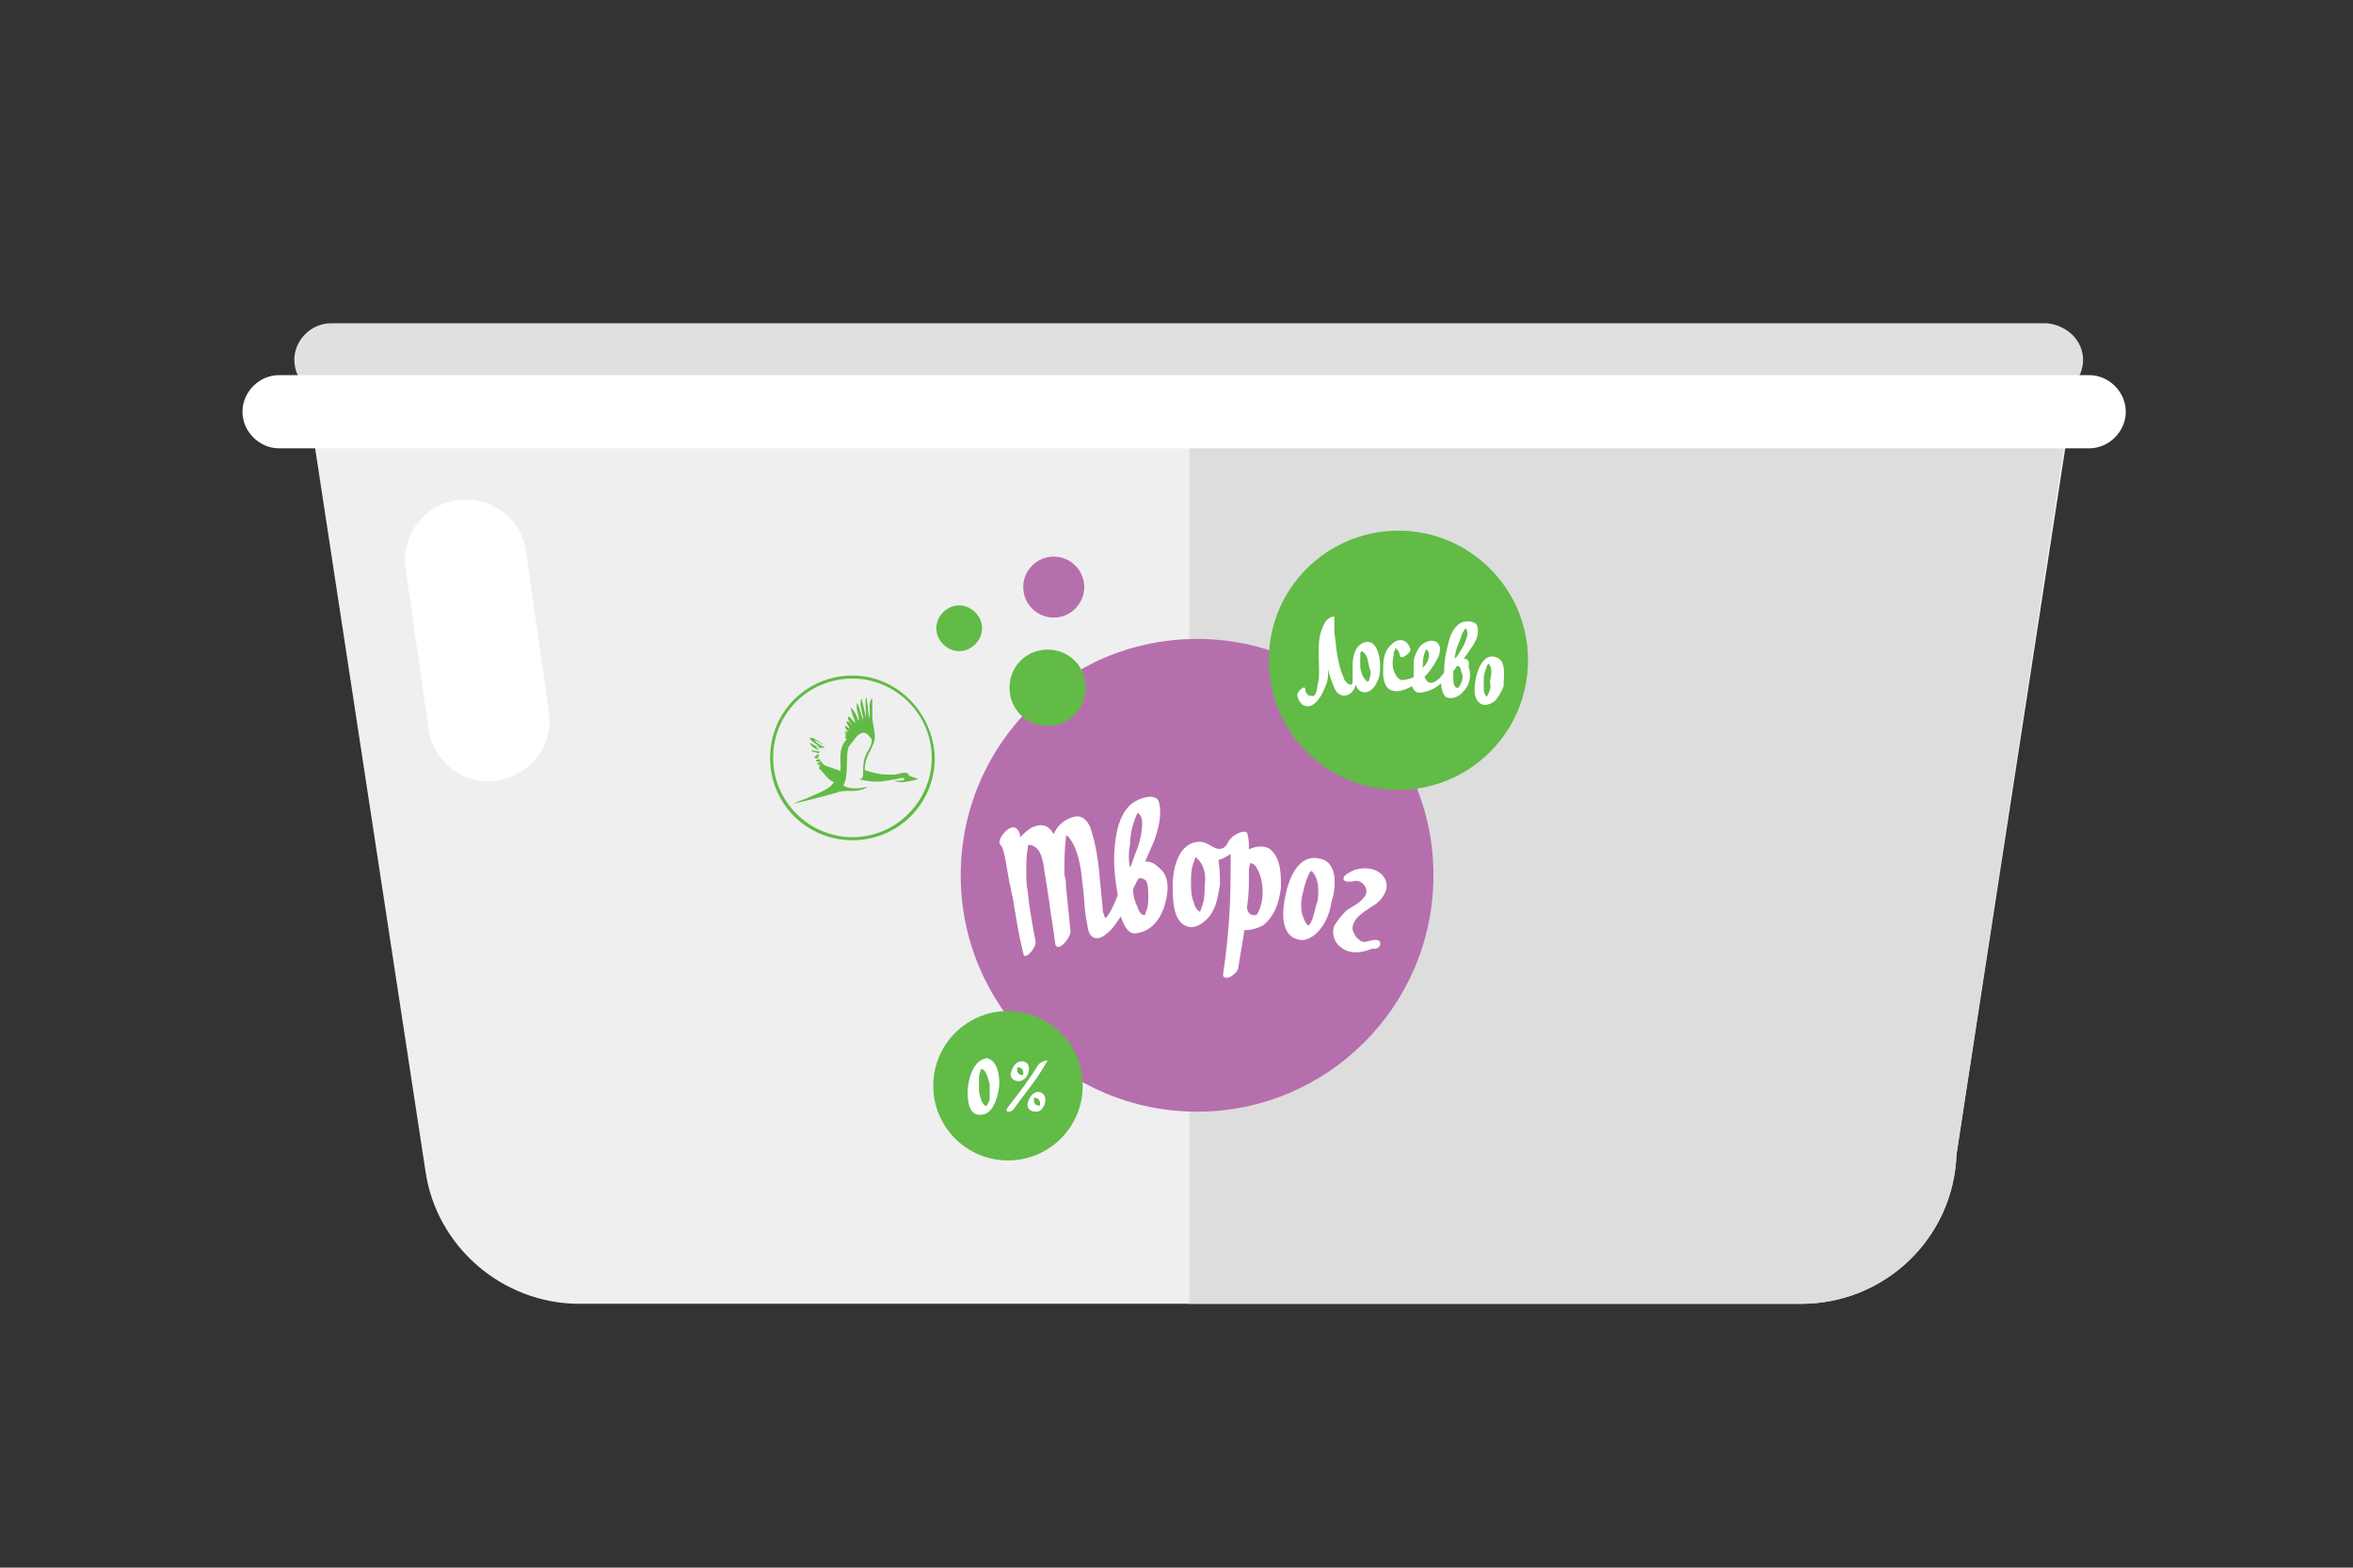 <?xml version="1.0" encoding="utf-8"?>
<!-- Generator: Adobe Illustrator 19.0.0, SVG Export Plug-In . SVG Version: 6.00 Build 0)  -->
<svg version="1.1" id="Layer_1" xmlns="http://www.w3.org/2000/svg" xmlns:xlink="http://www.w3.org/1999/xlink" x="0px" y="0px"
	 viewBox="0 0 154.3 102.8" style="enable-background:new 0 0 154.3 102.8;" xml:space="preserve">
<rect x="0" y="0" width="154.3" height="102.8" fill="#333333" stroke="none"/>
<style type="text/css">
	.st0{fill:#EFEFEF;}
	.st1{fill:#DDDDDD;}
	.st2{fill:#E0E0E0;}
	.st3{fill:#FFFFFF;}
	.st4{fill:#B66FAD;}
	.st5{fill:#62BA47;}
	.st6{fill:#62BA46;}
</style>
<path id="XMLID_101_" class="st0" d="M135.8,27h-17.6H111H45.1H38H20.3l7.6,49.8l0,0c0.7,4.9,5,8.7,10.1,8.7h80.1
	c5.5,0,10-4.3,10.2-9.8L135.8,27z"/>
<path id="XMLID_100_" class="st1" d="M118.1,27h-7.2H78v58.5h40.1c5.5,0,10-4.3,10.2-9.8l7.4-48.8h-17.6V27z"/>
<path id="XMLID_99_" class="st2" d="M136.6,23.6c0,1.3-1.1,2.4-2.4,2.4H21.7c-1.3,0-2.4-1.1-2.4-2.4l0,0c0-1.3,1.1-2.4,2.4-2.4
	h112.5C135.5,21.3,136.6,22.3,136.6,23.6L136.6,23.6z"/>
<path id="XMLID_98_" class="st3" d="M139.4,27c0,1.3-1.1,2.4-2.4,2.4H18.3c-1.3,0-2.4-1.1-2.4-2.4l0,0c0-1.3,1.1-2.4,2.4-2.4H137
	C138.3,24.6,139.4,25.7,139.4,27L139.4,27z"/>
<g id="XMLID_55_">
	<circle id="XMLID_97_" class="st4" cx="78.5" cy="57.4" r="15.5"/>
	<circle id="XMLID_96_" class="st5" cx="66.1" cy="71.2" r="4.9"/>
	<path id="XMLID_95_" class="st4" d="M71.1,38.5c0,1.1-0.9,2-2,2s-2-0.9-2-2s0.9-2,2-2S71.1,37.4,71.1,38.5L71.1,38.5z"/>
	<path id="XMLID_94_" class="st5" d="M71.2,45.1c0,1.4-1.1,2.5-2.5,2.5s-2.5-1.1-2.5-2.5s1.1-2.5,2.5-2.5S71.2,43.7,71.2,45.1
		L71.2,45.1z"/>
	<path id="XMLID_93_" class="st5" d="M64.4,41.2c0,0.8-0.7,1.5-1.5,1.5s-1.5-0.7-1.5-1.5s0.7-1.5,1.5-1.5
		C63.7,39.7,64.4,40.4,64.4,41.2L64.4,41.2z"/>
	<g id="XMLID_79_">
		<circle id="XMLID_92_" class="st5" cx="91.7" cy="43.3" r="8.5"/>
		<g id="XMLID_80_">
			<path id="XMLID_89_" class="st3" d="M89.6,42.1c-0.7,0.1-0.9,0.9-0.9,1.5l0,0l0,0c0,0.1,0,0.2,0,0.2c0,0.3,0,0.5,0,0.8
				c0,0.1,0,0.3-0.1,0.3c-0.3,0-0.5-0.4-0.5-0.5c-0.2-0.4-0.3-0.9-0.4-1.4s-0.1-1-0.2-1.5c0-0.2,0-0.4,0-0.6c0-0.1,0-0.2,0-0.2
				c0-0.1,0-0.1,0-0.1c0.1-0.4-0.5,0-0.6,0.2c-0.6,1-0.4,2.2-0.4,3.2c0,0.3,0,0.6-0.1,0.9c0,0.2-0.1,0.6-0.2,0.7s-0.3,0-0.4,0
				c-0.1-0.1-0.2-0.2-0.2-0.4c0-0.2-0.2-0.1-0.3,0c-0.1,0.1-0.3,0.3-0.2,0.5c0.1,0.4,0.4,0.7,0.8,0.6c0.6-0.2,0.9-1,1.1-1.5
				c0.1-0.3,0.1-0.6,0.1-0.9c0.1,0.4,0.2,0.8,0.4,1.2c0.1,0.3,0.4,0.6,0.8,0.5c0.3-0.1,0.5-0.3,0.6-0.7c0.1,0.3,0.3,0.5,0.6,0.5
				c0.4,0,0.7-0.4,0.8-0.7c0.2-0.3,0.2-0.7,0.2-1.1C90.5,43.1,90.3,42,89.6,42.1z M89.8,44.5c0,0.1,0,0.1-0.1,0.2
				c-0.1,0-0.2-0.2-0.3-0.3c-0.1-0.2-0.2-0.5-0.2-0.7c0-0.3,0-0.5,0-0.8c0-0.1,0-0.1,0.1-0.2c0.4,0.2,0.4,0.7,0.5,1.1
				C89.9,44,89.9,44.3,89.8,44.5z"/>
			<path id="XMLID_86_" class="st3" d="M98.1,43.1c-0.8-0.3-1.2,0.8-1.3,1.3s-0.3,1.5,0.4,1.8c0.3,0.1,0.7-0.1,0.9-0.3
				c0.2-0.3,0.4-0.6,0.5-0.9C98.6,44.3,98.8,43.3,98.1,43.1z M97.6,45.5c0,0.1-0.1,0.1-0.1,0.2c-0.1-0.1-0.2-0.3-0.2-0.4
				c0-0.3,0-0.5,0-0.8s0.1-0.5,0.2-0.8c0-0.1,0.1-0.1,0.1-0.2c0.3,0.3,0.2,0.8,0.1,1.2C97.8,45,97.7,45.3,97.6,45.5z"/>
			<path id="XMLID_81_" class="st3" d="M96,43.2c0.1-0.2,0.3-0.4,0.4-0.6c0.3-0.4,0.6-0.9,0.5-1.4c0-0.5-0.7-0.5-1-0.4
				c-0.5,0.2-0.8,0.8-0.9,1.3c-0.2,0.7-0.3,1.3-0.3,2l0,0c-0.2,0.3-0.7,0.9-1.1,0.6c-0.1-0.1-0.1-0.2-0.2-0.3
				c0.3-0.3,0.6-0.7,0.8-1.1c0.2-0.3,0.4-0.9,0-1.2c-0.4-0.2-0.8,0-1.1,0.3c-0.2,0.3-0.4,0.7-0.4,1.1c0,0.2,0,0.6,0,0.9
				c-0.2,0.1-0.5,0.2-0.8,0.2c-0.3-0.1-0.4-0.4-0.5-0.6c-0.1-0.3-0.1-0.7,0-1.1c0-0.1,0-0.2,0.1-0.3v-0.1c0.2,0.1,0.3,0.4,0.3,0.5
				c0.1,0.3,0.7-0.2,0.7-0.4c-0.1-0.3-0.2-0.5-0.5-0.6s-0.6,0.1-0.8,0.3c-0.5,0.5-0.5,1.1-0.5,1.8c0,0.4,0.1,0.9,0.4,1.1
				c0.5,0.3,1.1,0,1.5-0.2c0.1,0.3,0.3,0.5,0.7,0.4c0.5-0.1,0.9-0.3,1.2-0.6c0,0.3,0.1,0.7,0.3,0.9c0.4,0.2,0.9,0,1.2-0.4
				c0.4-0.4,0.5-1.1,0.3-1.6C96.4,43.3,96.2,43.2,96,43.2z M93.4,42.9c0-0.1,0.1-0.2,0.1-0.3l0,0c0.2,0,0.2,0.3,0.2,0.4
				c0,0.3-0.2,0.6-0.4,0.8c0-0.1,0-0.1,0-0.1C93.3,43.5,93.3,43.2,93.4,42.9z M95.9,41.5c0.1-0.1,0.1-0.2,0.2-0.3l0,0
				c0.3,0.3,0,0.8-0.1,1.1c-0.2,0.3-0.3,0.6-0.6,0.9c0-0.3,0.1-0.6,0.2-0.9C95.7,42.1,95.8,41.8,95.9,41.5z M95.7,45
				c0,0,0,0.1-0.1,0.1c0,0,0,0-0.1,0c-0.2-0.1-0.2-0.5-0.2-0.7c0-0.1,0-0.3,0-0.4c0.1-0.1,0.2-0.2,0.2-0.3c0.2-0.1,0.3,0.1,0.3,0.3
				C96,44.3,95.9,44.7,95.7,45z"/>
		</g>
	</g>
	<g id="XMLID_75_">
		<path id="XMLID_78_" class="st3" d="M68.1,69.8c-0.6,1-1.3,1.9-2,2.8c-0.3,0.4,0.2,0.4,0.4,0.1c0.7-1,1.5-1.9,2.1-3
			C68.9,69.4,68.3,69.6,68.1,69.8L68.1,69.8z"/>
		<path id="XMLID_77_" class="st3" d="M67,69.6c-0.4,0-0.6,0.4-0.7,0.7c-0.1,0.3,0.1,0.6,0.5,0.6C67.5,70.9,67.8,69.6,67,69.6
			c-0.2,0-0.4,0.4-0.2,0.4c0.2,0,0.3,0.2,0.3,0.3c0,0.1,0,0.1,0,0.2s0,0,0,0H67c-0.2,0-0.3-0.2-0.3-0.3c0-0.1,0-0.1,0-0.2l0,0h0.1
			C67,69.9,67.3,69.5,67,69.6z"/>
		<path id="XMLID_76_" class="st3" d="M68.1,71.6c-0.4,0-0.6,0.4-0.7,0.7c-0.1,0.3,0.1,0.6,0.5,0.6C68.5,73,68.9,71.7,68.1,71.6
			c-0.2,0-0.4,0.4-0.2,0.4c0.2,0,0.3,0.2,0.3,0.3c0,0.1,0,0.1,0,0.2l0,0h-0.1c-0.2,0-0.3-0.2-0.3-0.3c0-0.1,0-0.1,0-0.2l0,0h0.1
			C68,72,68.3,71.6,68.1,71.6z"/>
	</g>
	<g id="XMLID_62_">
		<path id="XMLID_71_" class="st3" d="M83.3,55.7c-0.4-0.3-1-0.2-1.4,0c0-0.3,0-0.7-0.1-1c0-0.3-0.6-0.1-0.7,0
			c-0.1,0-0.1,0.1-0.2,0.1c-0.1,0.1-0.2,0.2-0.3,0.3c-0.4,1-1.1,0.4-1.3,0.3l0,0c-0.2-0.1-0.4-0.2-0.6-0.2c-1.4,0-1.8,1.7-1.8,2.9
			c0,0.9,0,2.6,1.2,2.7c0.6,0,1.2-0.6,1.4-1c0.3-0.5,0.4-1.2,0.5-1.8c0-0.4,0-1-0.1-1.6c0.3-0.1,0.5-0.2,0.8-0.4
			c0,1.4,0,2.9-0.1,4.3c-0.1,1.2-0.2,2.4-0.4,3.6c0,0.3,0.3,0.2,0.4,0.2c0.2-0.1,0.5-0.3,0.6-0.6c0.1-0.8,0.3-1.7,0.4-2.5
			c0.4,0,0.8-0.1,1.2-0.3c0.8-0.6,1.1-1.6,1.2-2.5C84,57.3,84,56.3,83.3,55.7z M78.8,59.5c0,0.1-0.1,0.2-0.1,0.3
			c-0.2-0.1-0.4-0.4-0.4-0.6c-0.2-0.4-0.2-0.9-0.2-1.3c0-0.5,0-0.9,0.2-1.4c0-0.1,0.1-0.2,0.1-0.3c0.6,0.5,0.7,1.2,0.6,1.9
			C79,58.5,79,59,78.8,59.5z M82.4,60C82.4,60,82.4,60.1,82.4,60C82.4,60.1,82.4,60.1,82.4,60c-0.5,0.1-0.7-0.3-0.6-0.7
			c0.1-0.7,0.1-1.4,0.1-2.1l0,0c0-0.2,0-0.4,0.1-0.6l0,0l0,0c0.1,0,0.3,0.1,0.4,0.3c0.3,0.5,0.4,1.1,0.4,1.6
			C82.8,58.9,82.7,59.6,82.4,60z"/>
		<path id="XMLID_68_" class="st3" d="M86.5,56.3c-1.4-0.3-2,1.4-2.2,2.4c-0.2,0.9-0.4,2.6,0.8,2.9c0.6,0.2,1.2-0.3,1.5-0.7
			c0.4-0.5,0.6-1.1,0.7-1.7C87.6,58.3,87.8,56.5,86.5,56.3z M86,60.4c0,0.1-0.1,0.2-0.2,0.3c-0.2-0.1-0.3-0.5-0.4-0.7
			c-0.1-0.4-0.1-0.9,0-1.3s0.2-0.9,0.4-1.3c0-0.1,0.1-0.2,0.2-0.3c0.5,0.5,0.5,1.3,0.4,2C86.2,59.6,86.2,60,86,60.4z"/>
		<path id="XMLID_64_" class="st3" d="M75.1,56.5c0.2-0.5,0.4-0.9,0.6-1.4c0.3-0.9,0.5-1.7,0.3-2.5c-0.2-0.7-1.5-0.2-1.9,0.2
			c-0.7,0.7-0.9,1.7-1,2.7s0,2.1,0.2,3.2c-0.2,0.5-0.4,1-0.7,1.4l-0.1,0.1c0,0-0.1-0.1-0.1-0.2c-0.1-0.2-0.1-0.4-0.1-0.6
			c-0.2-1.6-0.2-3.2-0.7-4.8c-0.1-0.5-0.5-1.3-1.3-1c-0.6,0.2-1,0.6-1.2,1.1c-0.3-0.5-0.7-0.8-1.5-0.4c-0.3,0.2-0.5,0.4-0.7,0.6
			c0-0.2-0.1-0.5-0.3-0.6c-0.4-0.3-1.3,0.8-1,1.1c0.2,0.2,0.2,0.5,0.3,0.8c0.1,0.6,0.2,1.1,0.3,1.7c0.1,0.3,0.1,0.6,0.2,0.9
			c0.2,1.2,0.4,2.5,0.7,3.7c0,0.1,0.1,0.2,0.1,0.2c0.3,0,0.8-0.7,0.7-1c-0.2-1.1-0.4-2.1-0.5-3.2c-0.1-0.5-0.1-0.9-0.1-1.4
			s0-1,0.1-1.5c0-0.1,0-0.2,0.1-0.2c0.8,0.1,0.9,1.1,1,1.8c0.1,0.6,0.2,1.2,0.3,1.9c0.1,0.9,0.3,1.9,0.4,2.8c0,0.1,0.1,0.2,0.2,0.2
			c0.3,0,0.8-0.7,0.8-1c-0.1-1-0.2-2-0.3-3c0-0.2,0-0.5-0.1-0.7c0-0.9,0-1.7,0.1-2.5c0,0,0,0,0-0.1c0.2,0,0.3,0.3,0.4,0.4
			c0.5,0.9,0.6,1.9,0.7,2.9c0.1,0.6,0.1,1.3,0.2,2c0.1,0.4,0.1,0.9,0.3,1.2c0.3,0.4,0.8,0.2,1.1-0.1c0.4-0.3,0.6-0.7,0.9-1.1
			c0.2,0.6,0.5,1.2,1,1.1c0.9-0.1,1.5-0.8,1.8-1.6c0.3-0.9,0.5-2.1-0.3-2.7C75.6,56.5,75.3,56.5,75.1,56.5z M74.1,55.4
			c0-0.7,0.2-1.5,0.5-2.1l0,0c0.2,0.1,0.3,0.4,0.3,0.6c0,0.8-0.2,1.5-0.5,2.2c-0.1,0.3-0.2,0.6-0.3,0.8C74,56.4,74,55.9,74.1,55.4z
			 M75.3,58.8c0,0.4,0,0.7-0.2,1.1c0,0,0,0,0,0.1H75c-0.2,0-0.4-0.4-0.4-0.5c-0.2-0.4-0.3-0.8-0.3-1.2c0.1-0.2,0.2-0.4,0.3-0.6
			c0.1-0.2,0.3-0.1,0.5,0C75.3,57.9,75.3,58.4,75.3,58.8z"/>
		<path id="XMLID_63_" class="st3" d="M90.5,61.8c-0.1-0.3-0.6-0.1-0.7-0.1c-0.3,0.1-0.5,0.1-0.7-0.1c-0.2-0.1-0.3-0.4-0.4-0.6
			c-0.1-0.8,0.9-1.3,1.5-1.7c0.4-0.3,1-1,0.6-1.7s-1.4-0.8-2.1-0.5c-0.2,0.1-0.6,0.3-0.6,0.5c0,0.3,0.5,0.2,0.6,0.2
			c0.3-0.1,0.6,0,0.8,0.3c0.2,0.3,0.1,0.6-0.1,0.8c-0.3,0.4-0.9,0.6-1.2,0.9c-0.3,0.3-0.5,0.6-0.7,0.9c-0.2,0.5,0,1.1,0.4,1.4
			c0.6,0.5,1.4,0.4,2.1,0.1C90.2,62.3,90.6,62.1,90.5,61.8z"/>
	</g>
	<path id="XMLID_61_" class="st3" d="M64.7,69.4c-0.8,0.1-1.1,1.1-1.2,1.7s-0.1,2,0.7,2c0.9,0.1,1.2-1.1,1.3-1.7
		C65.6,70.9,65.5,69.5,64.7,69.4c-0.2,0-0.7,0.6-0.4,0.7c0.4,0,0.5,0.7,0.6,1c0,0.3,0,0.6,0,0.9c0,0.1,0,0.2-0.1,0.3
		c0,0.1-0.2,0.3,0,0.2c-0.4,0.2-0.6-0.8-0.6-1c0-0.3,0-0.6,0-0.9c0-0.2,0.1-0.3,0.1-0.4c0-0.2,0.1-0.2,0-0.1
		C64.6,70,65,69.3,64.7,69.4z"/>
	<g id="XMLID_56_">
		<path id="XMLID_60_" class="st6" d="M59.7,50.9c-0.1,0-0.1-0.1-0.2-0.2c-0.3-0.1-0.6,0.1-0.9,0.1c-0.7,0-1,0-1.9-0.3
			c0-0.8,0.4-1.2,0.6-1.8c0.2-0.5-0.1-1.1-0.1-1.8c0-0.4,0-0.7,0-1.1c-0.3,0.2-0.1,0.9-0.2,1.3c-0.1-0.5-0.1-1.1-0.2-1.4
			c-0.1,0.4,0,1,0,1.4c-0.1-0.4-0.2-0.9-0.3-1.3c-0.2,0.4,0.1,1,0.1,1.4c-0.2-0.4-0.2-0.8-0.4-1.1c-0.1,0.5,0.2,0.9,0.1,1.2
			c-0.1-0.3-0.2-0.6-0.5-0.9c0,0.3,0.2,0.7,0.3,1c-0.2-0.1-0.3-0.4-0.5-0.4c0,0.3,0.2,0.4,0.3,0.6c-0.1-0.1-0.2-0.3-0.4-0.3
			c0,0.2,0.2,0.3,0.2,0.5c-0.1-0.1-0.2-0.2-0.3-0.2c0,0.2,0.2,0.3,0.2,0.4c0,0-0.2-0.1-0.2,0c0,0,0.2,0.1,0.1,0.1s-0.1,0-0.1,0
			c0,0.1,0.1,0.1,0.1,0.2h-0.1c0,0.1,0.1,0.1,0.1,0.2c-0.6,0.7-0.3,1.4-0.4,2.1c0-0.1-0.5-0.2-1-0.4c-0.2-0.1-0.3-0.4-0.5-0.5
			c0,0,0.1,0,0.1-0.1c-0.1,0-0.2-0.1-0.2-0.1c0.1,0,0.2,0,0.2,0c-0.1-0.1-0.4-0.1-0.4-0.2c0.2,0,0.3,0.1,0.4,0.1
			c0.1-0.2-0.2-0.3-0.2-0.5c0.2,0.1,0.4,0.2,0.6,0.1c-0.3-0.1-0.6-0.3-0.7-0.5c0.2,0.1,0.4,0.3,0.6,0.3c-0.3-0.1-0.6-0.5-0.9-0.4
			c0.1,0.3,0.6,0.4,0.7,0.7c-0.2-0.1-0.5-0.3-0.7-0.4c0.1,0.3,0.4,0.4,0.7,0.6c-0.2,0-0.4-0.1-0.6-0.1c0.1,0.2,0.4,0.2,0.6,0.4
			c-0.1-0.1-0.3,0-0.4,0c0,0.2,0.3,0.1,0.4,0.2c-0.1,0-0.3,0-0.3,0.1c0.1,0.1,0.3,0,0.3,0.1c-0.1,0-0.2,0-0.2,0.1s0.2,0,0.2,0.1
			c0,0-0.1,0-0.1,0.1c0.1,0,0.1,0,0.1,0s-0.1,0-0.1,0.1c0.3,0.2,0.5,0.7,1,0.9c-0.3,0.2,0.2,0.3-2.7,1.4c0.1,0,1.3-0.3,1.7-0.4
			c0.4-0.1,0.7-0.2,1.1-0.3c0.1,0,0.2-0.1,0.3-0.1c0.6-0.1,1.2,0.1,1.8-0.3c-0.5,0.1-1.2,0.2-1.6-0.1c0.4-0.6,0.1-2.2,0.4-2.6
			c0.3-0.3,0.8-1.4,1.4-0.5c0.1,0.1,0.1,0.3-0.1,0.7c-0.3,0.5-0.4,0.7-0.4,1.6c0,0.2,0,0.4-0.3,0.4c1.3,0.3,1.7,0.1,2.4,0
			c0.2,0,0.6-0.2,0.6,0c0,0.1-0.2,0.1-0.5,0.1c-0.4,0,0.2,0.1,0.3,0.1c0.1,0,0.8-0.1,1.1-0.2C60.1,51,59.9,51,59.7,50.9z"/>
		<path id="XMLID_57_" class="st6" d="M55.9,44.3c-3,0-5.4,2.4-5.4,5.4s2.4,5.4,5.4,5.4s5.4-2.4,5.4-5.4
			C61.2,46.7,58.8,44.3,55.9,44.3 M55.9,44.5c2.8,0,5.2,2.3,5.2,5.2c0,2.8-2.3,5.2-5.2,5.2c-2.8,0-5.2-2.3-5.2-5.2
			C50.7,46.8,53,44.5,55.9,44.5"/>
	</g>
</g>
<path id="XMLID_54_" class="st3" d="M36,46.7c0.3,2.2-1.2,4.1-3.4,4.5l0,0c-2.2,0.3-4.2-1.2-4.5-3.4l-1.5-10.5
	c-0.3-2.2,1.2-4.2,3.4-4.5l0,0c2.2-0.3,4.2,1.2,4.5,3.4L36,46.7z"/>
</svg>
